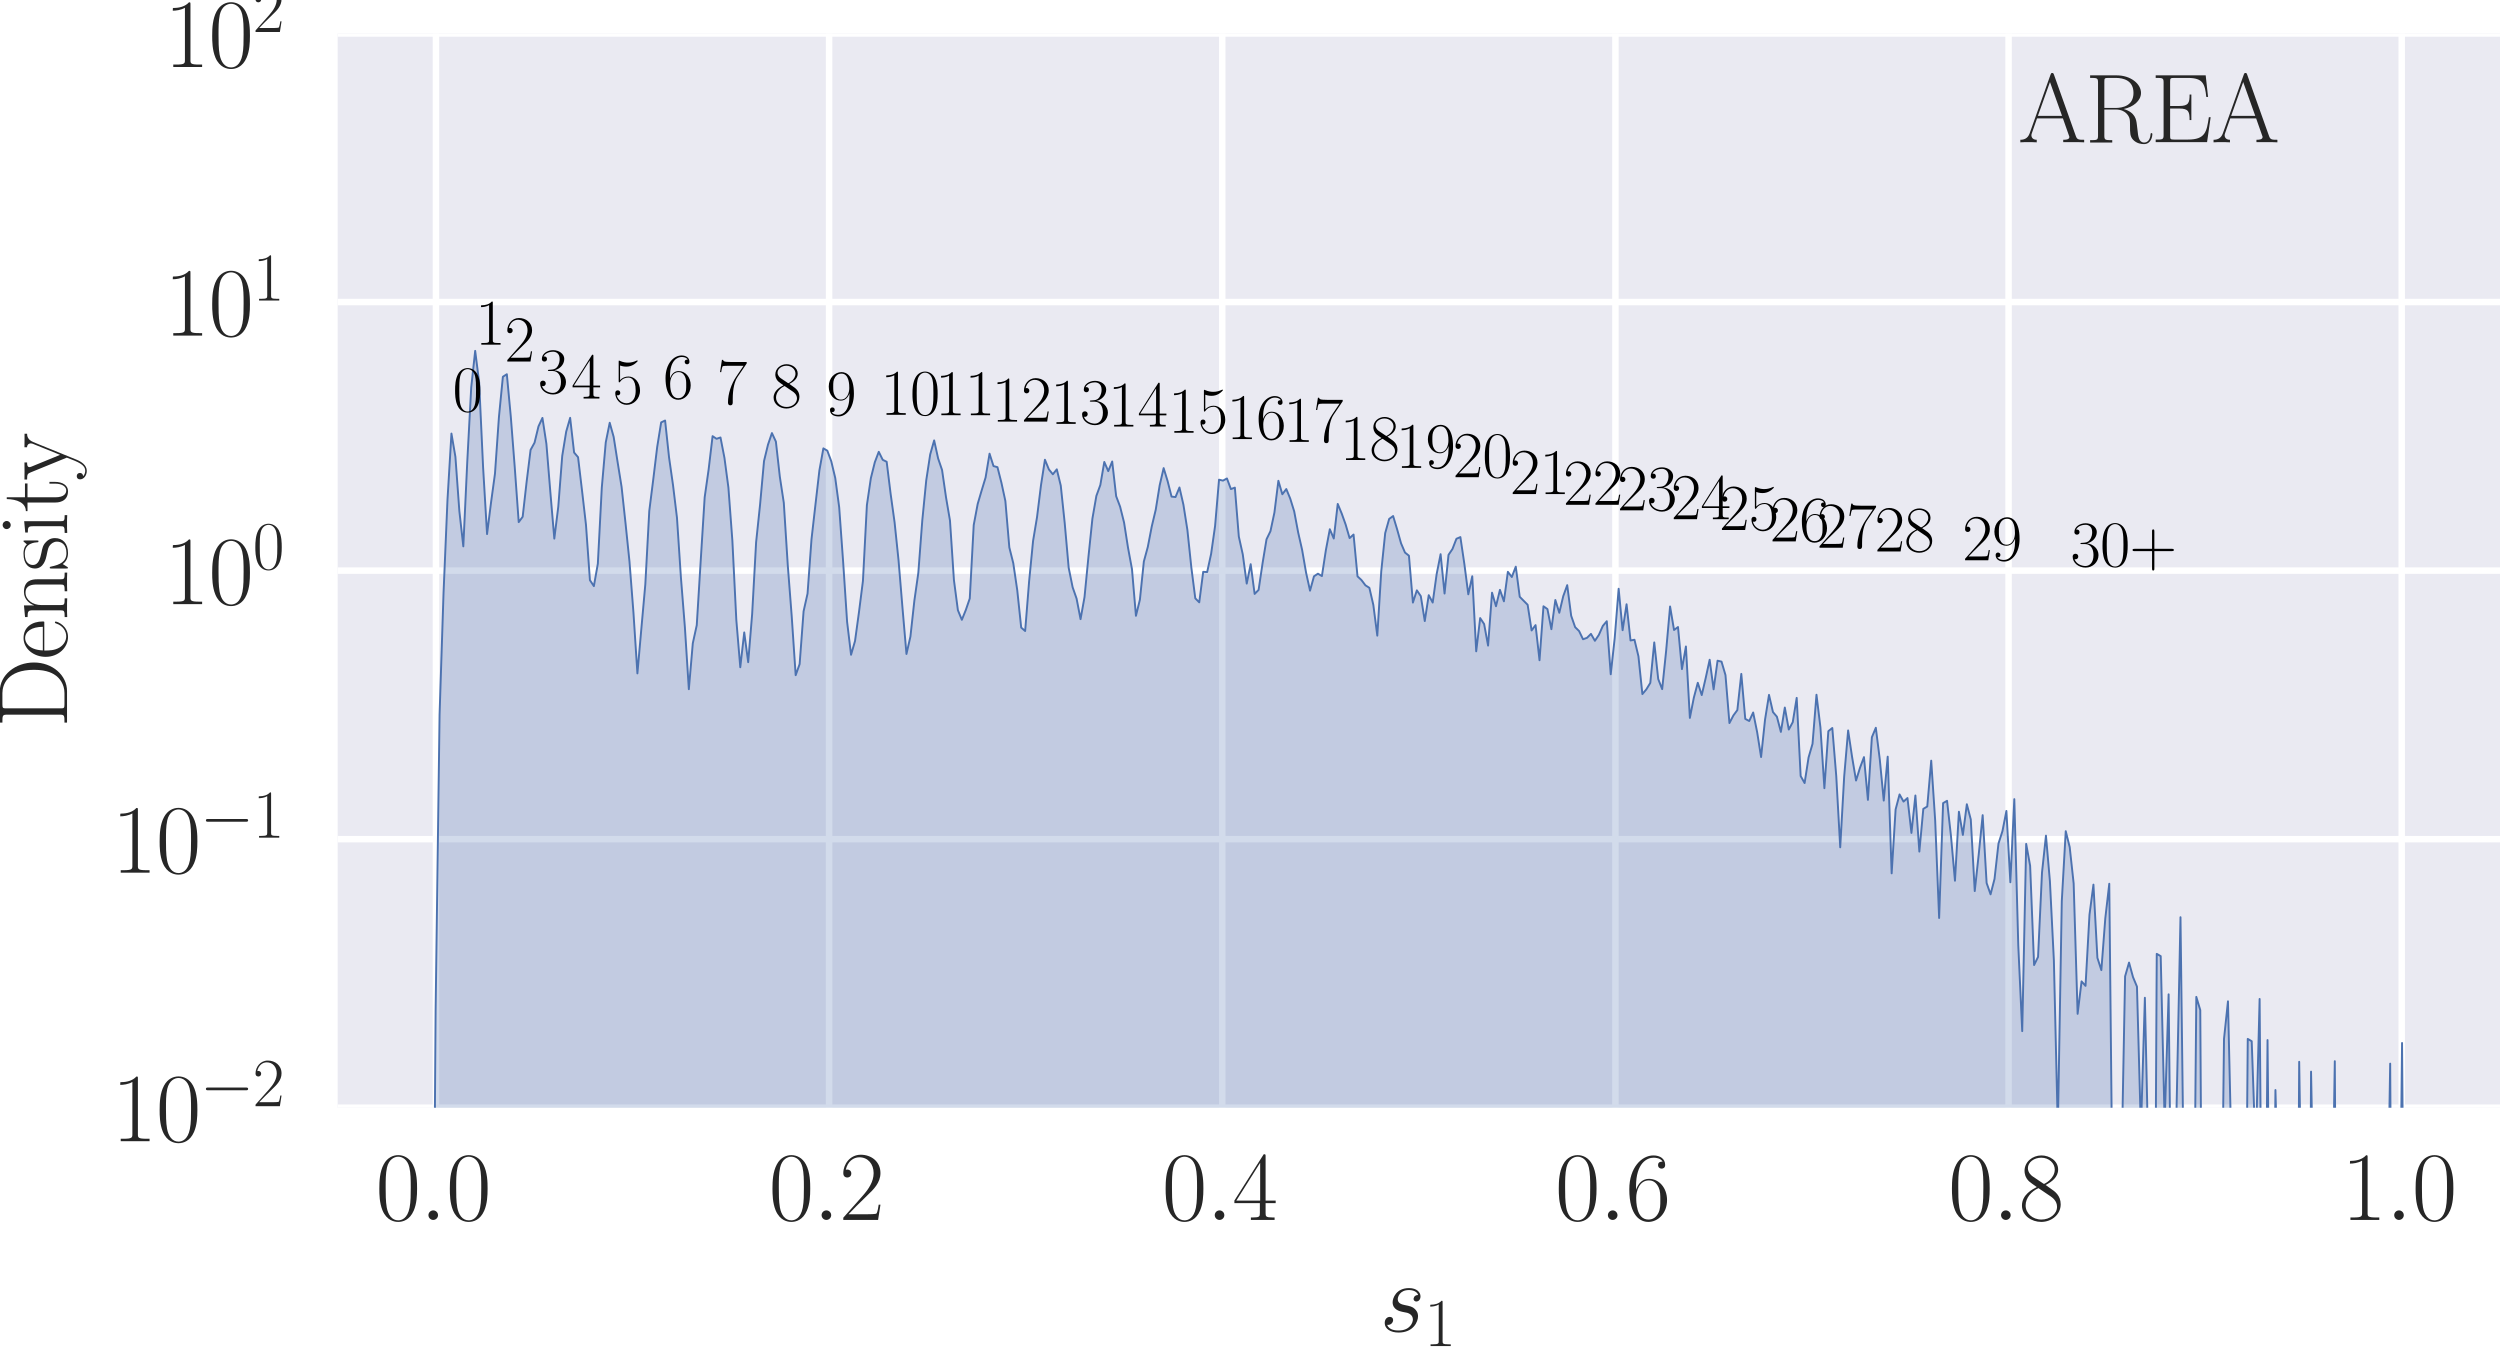 <?xml version="1.0" encoding="utf-8" standalone="no"?>
<!DOCTYPE svg PUBLIC "-//W3C//DTD SVG 1.1//EN"
  "http://www.w3.org/Graphics/SVG/1.1/DTD/svg11.dtd">
<svg xmlns:xlink="http://www.w3.org/1999/xlink" width="387.082pt" height="209.076pt" viewBox="0 0 387.082 209.076" xmlns="http://www.w3.org/2000/svg" version="1.1">
 <defs>
  <style type="text/css">*{stroke-linejoin: round; stroke-linecap: butt}</style>
 </defs>
 <g id="figure_1">
  <g id="patch_1">
   <path d="M 0 209.076 
L 387.082 209.076 
L 387.082 0 
L 0 0 
z
" style="fill: #ffffff"/>
  </g>
  <g id="axes_1">
   <g id="patch_2">
    <path d="M 52.282 171.509 
L 387.082 171.509 
L 387.082 5.189 
L 52.282 5.189 
z
" style="fill: #eaeaf2"/>
   </g>
   <g id="matplotlib.axis_1">
    <g id="xtick_1">
     <g id="line2d_1">
      <path d="M 67.501 171.509 
L 67.501 5.189 
" clip-path="url(#p351f77cd75)" style="fill: none; stroke: #ffffff; stroke-linecap: round"/>
     </g>
     <g id="line2d_2"/>
     <g id="text_1">
      <!-- $\mathdefault{0.0}$ -->
      <g style="fill: #262626" transform="translate(58.152 188.887) scale(0.15 -0.15)">
       <defs>
        <path id="CMR17-30" d="M 2688 2025 
C 2688 2416 2682 3080 2413 3591 
C 2176 4039 1798 4198 1466 4198 
C 1158 4198 768 4058 525 3597 
C 269 3118 243 2524 243 2025 
C 243 1661 250 1106 448 619 
C 723 -39 1216 -128 1466 -128 
C 1760 -128 2208 -7 2470 600 
C 2662 1042 2688 1559 2688 2025 
z
M 1466 -26 
C 1056 -26 813 325 723 812 
C 653 1188 653 1738 653 2096 
C 653 2588 653 2997 736 3387 
C 858 3929 1216 4096 1466 4096 
C 1728 4096 2067 3923 2189 3400 
C 2272 3036 2278 2607 2278 2096 
C 2278 1680 2278 1169 2202 792 
C 2067 95 1690 -26 1466 -26 
z
" transform="scale(0.016)"/>
        <path id="CMMI12-3a" d="M 1178 307 
C 1178 492 1024 619 870 619 
C 685 619 557 466 557 313 
C 557 128 710 0 864 0 
C 1050 0 1178 153 1178 307 
z
" transform="scale(0.016)"/>
       </defs>
       <use xlink:href="#CMR17-30" transform="scale(0.996)"/>
       <use xlink:href="#CMMI12-3a" transform="translate(45.69 0) scale(0.996)"/>
       <use xlink:href="#CMR17-30" transform="translate(72.788 0) scale(0.996)"/>
      </g>
     </g>
    </g>
    <g id="xtick_2">
     <g id="line2d_3">
      <path d="M 128.373 171.509 
L 128.373 5.189 
" clip-path="url(#p351f77cd75)" style="fill: none; stroke: #ffffff; stroke-linecap: round"/>
     </g>
     <g id="line2d_4"/>
     <g id="text_2">
      <!-- $\mathdefault{0.2}$ -->
      <g style="fill: #262626" transform="translate(119.025 188.887) scale(0.15 -0.15)">
       <defs>
        <path id="CMR17-32" d="M 2669 989 
L 2554 989 
C 2490 536 2438 459 2413 420 
C 2381 369 1920 369 1830 369 
L 602 369 
C 832 619 1280 1072 1824 1597 
C 2214 1967 2669 2402 2669 3035 
C 2669 3790 2067 4224 1395 4224 
C 691 4224 262 3604 262 3030 
C 262 2780 448 2748 525 2748 
C 589 2748 781 2787 781 3010 
C 781 3207 614 3264 525 3264 
C 486 3264 448 3258 422 3245 
C 544 3790 915 4058 1306 4058 
C 1862 4058 2227 3617 2227 3035 
C 2227 2479 1901 2000 1536 1584 
L 262 146 
L 262 0 
L 2515 0 
L 2669 989 
z
" transform="scale(0.016)"/>
       </defs>
       <use xlink:href="#CMR17-30" transform="scale(0.996)"/>
       <use xlink:href="#CMMI12-3a" transform="translate(45.69 0) scale(0.996)"/>
       <use xlink:href="#CMR17-32" transform="translate(72.788 0) scale(0.996)"/>
      </g>
     </g>
    </g>
    <g id="xtick_3">
     <g id="line2d_5">
      <path d="M 189.246 171.509 
L 189.246 5.189 
" clip-path="url(#p351f77cd75)" style="fill: none; stroke: #ffffff; stroke-linecap: round"/>
     </g>
     <g id="line2d_6"/>
     <g id="text_3">
      <!-- $\mathdefault{0.4}$ -->
      <g style="fill: #262626" transform="translate(179.898 188.887) scale(0.15 -0.15)">
       <defs>
        <path id="CMR17-34" d="M 2150 4122 
C 2150 4256 2144 4256 2029 4256 
L 128 1254 
L 128 1088 
L 1779 1088 
L 1779 457 
C 1779 224 1766 160 1318 160 
L 1197 160 
L 1197 0 
C 1402 0 1747 0 1965 0 
C 2182 0 2528 0 2733 0 
L 2733 160 
L 2611 160 
C 2163 160 2150 224 2150 457 
L 2150 1088 
L 2803 1088 
L 2803 1254 
L 2150 1254 
L 2150 4122 
z
M 1798 3703 
L 1798 1254 
L 256 1254 
L 1798 3703 
z
" transform="scale(0.016)"/>
       </defs>
       <use xlink:href="#CMR17-30" transform="scale(0.996)"/>
       <use xlink:href="#CMMI12-3a" transform="translate(45.69 0) scale(0.996)"/>
       <use xlink:href="#CMR17-34" transform="translate(72.788 0) scale(0.996)"/>
      </g>
     </g>
    </g>
    <g id="xtick_4">
     <g id="line2d_7">
      <path d="M 250.119 171.509 
L 250.119 5.189 
" clip-path="url(#p351f77cd75)" style="fill: none; stroke: #ffffff; stroke-linecap: round"/>
     </g>
     <g id="line2d_8"/>
     <g id="text_4">
      <!-- $\mathdefault{0.6}$ -->
      <g style="fill: #262626" transform="translate(240.77 188.887) scale(0.15 -0.15)">
       <defs>
        <path id="CMR17-36" d="M 678 2176 
C 678 3690 1395 4032 1811 4032 
C 1946 4032 2272 4009 2400 3776 
C 2298 3776 2106 3776 2106 3553 
C 2106 3381 2246 3323 2336 3323 
C 2394 3323 2566 3348 2566 3560 
C 2566 3954 2246 4179 1805 4179 
C 1043 4179 243 3390 243 1984 
C 243 253 966 -128 1478 -128 
C 2099 -128 2688 427 2688 1283 
C 2688 2081 2170 2662 1517 2662 
C 1126 2662 838 2407 678 1960 
L 678 2176 
z
M 1478 25 
C 691 25 691 1200 691 1436 
C 691 1896 909 2560 1504 2560 
C 1613 2560 1926 2560 2138 2120 
C 2253 1870 2253 1609 2253 1289 
C 2253 944 2253 690 2118 434 
C 1978 171 1773 25 1478 25 
z
" transform="scale(0.016)"/>
       </defs>
       <use xlink:href="#CMR17-30" transform="scale(0.996)"/>
       <use xlink:href="#CMMI12-3a" transform="translate(45.69 0) scale(0.996)"/>
       <use xlink:href="#CMR17-36" transform="translate(72.788 0) scale(0.996)"/>
      </g>
     </g>
    </g>
    <g id="xtick_5">
     <g id="line2d_9">
      <path d="M 310.992 171.509 
L 310.992 5.189 
" clip-path="url(#p351f77cd75)" style="fill: none; stroke: #ffffff; stroke-linecap: round"/>
     </g>
     <g id="line2d_10"/>
     <g id="text_5">
      <!-- $\mathdefault{0.8}$ -->
      <g style="fill: #262626" transform="translate(301.643 188.887) scale(0.15 -0.15)">
       <defs>
        <path id="CMR17-38" d="M 1741 2264 
C 2144 2467 2554 2773 2554 3263 
C 2554 3841 1990 4179 1472 4179 
C 890 4179 378 3759 378 3180 
C 378 3021 416 2747 666 2505 
C 730 2442 998 2251 1171 2130 
C 883 1983 211 1634 211 934 
C 211 279 838 -128 1459 -128 
C 2144 -128 2720 362 2720 1010 
C 2720 1590 2330 1857 2074 2029 
L 1741 2264 
z
M 902 2822 
C 851 2854 595 3051 595 3351 
C 595 3739 998 4032 1459 4032 
C 1965 4032 2336 3676 2336 3262 
C 2336 2669 1670 2331 1638 2331 
C 1632 2331 1626 2331 1574 2370 
L 902 2822 
z
M 2080 1519 
C 2176 1449 2483 1240 2483 851 
C 2483 381 2010 25 1472 25 
C 890 25 448 438 448 940 
C 448 1443 838 1862 1280 2060 
L 2080 1519 
z
" transform="scale(0.016)"/>
       </defs>
       <use xlink:href="#CMR17-30" transform="scale(0.996)"/>
       <use xlink:href="#CMMI12-3a" transform="translate(45.69 0) scale(0.996)"/>
       <use xlink:href="#CMR17-38" transform="translate(72.788 0) scale(0.996)"/>
      </g>
     </g>
    </g>
    <g id="xtick_6">
     <g id="line2d_11">
      <path d="M 371.864 171.509 
L 371.864 5.189 
" clip-path="url(#p351f77cd75)" style="fill: none; stroke: #ffffff; stroke-linecap: round"/>
     </g>
     <g id="line2d_12"/>
     <g id="text_6">
      <!-- $\mathdefault{1.0}$ -->
      <g style="fill: #262626" transform="translate(362.516 188.887) scale(0.15 -0.15)">
       <defs>
        <path id="CMR17-31" d="M 1702 4058 
C 1702 4192 1696 4192 1606 4192 
C 1357 3916 979 3827 621 3827 
C 602 3827 570 3827 563 3808 
C 557 3795 557 3782 557 3648 
C 755 3648 1088 3686 1344 3839 
L 1344 461 
C 1344 236 1331 160 781 160 
L 589 160 
L 589 0 
C 896 0 1216 0 1523 0 
C 1830 0 2150 0 2458 0 
L 2458 160 
L 2266 160 
C 1715 160 1702 230 1702 458 
L 1702 4058 
z
" transform="scale(0.016)"/>
       </defs>
       <use xlink:href="#CMR17-31" transform="scale(0.996)"/>
       <use xlink:href="#CMMI12-3a" transform="translate(45.69 0) scale(0.996)"/>
       <use xlink:href="#CMR17-30" transform="translate(72.788 0) scale(0.996)"/>
      </g>
     </g>
    </g>
    <g id="text_7">
     <!-- $s_1$ -->
     <g style="fill: #262626" transform="translate(213.621 206.17) scale(0.15 -0.15)">
      <defs>
       <path id="CMMI12-73" d="M 1459 1280 
C 1568 1261 1741 1223 1779 1216 
C 1862 1192 2150 1090 2150 783 
C 2150 586 1971 70 1229 70 
C 1094 70 614 70 486 436 
C 742 404 870 603 870 745 
C 870 880 781 950 653 950 
C 512 950 326 841 326 552 
C 326 173 710 -64 1222 -64 
C 2195 -64 2483 651 2483 984 
C 2483 1079 2483 1258 2278 1462 
C 2118 1616 1965 1648 1619 1718 
C 1446 1756 1171 1814 1171 2101 
C 1171 2229 1286 2689 1894 2689 
C 2163 2689 2426 2589 2490 2368 
C 2208 2368 2195 2125 2195 2119 
C 2195 1984 2317 1946 2374 1946 
C 2464 1946 2643 2015 2643 2281 
C 2643 2545 2400 2816 1901 2816 
C 1062 2816 838 2160 838 1899 
C 838 1414 1312 1312 1459 1280 
z
" transform="scale(0.016)"/>
      </defs>
      <use xlink:href="#CMMI12-73" transform="scale(0.996)"/>
      <use xlink:href="#CMR17-31" transform="translate(45.95 -14.944) scale(0.697)"/>
     </g>
    </g>
   </g>
   <g id="matplotlib.axis_2">
    <g id="ytick_1">
     <g id="line2d_13">
      <path d="M 52.282 171.509 
L 387.082 171.509 
" clip-path="url(#p351f77cd75)" style="fill: none; stroke: #ffffff; stroke-linecap: round"/>
     </g>
     <g id="line2d_14"/>
     <g id="text_8">
      <!-- $\mathdefault{10^{-2}}$ -->
      <g style="fill: #262626" transform="translate(17.283 176.698) scale(0.15 -0.15)">
       <defs>
        <path id="CMSY10-0" d="M 4218 1472 
C 4326 1472 4442 1472 4442 1600 
C 4442 1728 4326 1728 4218 1728 
L 755 1728 
C 646 1728 531 1728 531 1600 
C 531 1472 646 1472 755 1472 
L 4218 1472 
z
" transform="scale(0.016)"/>
       </defs>
       <use xlink:href="#CMR17-31" transform="scale(0.996)"/>
       <use xlink:href="#CMR17-30" transform="translate(45.69 0) scale(0.996)"/>
       <use xlink:href="#CMSY10-0" transform="translate(91.381 36.154) scale(0.697)"/>
       <use xlink:href="#CMR17-32" transform="translate(145.622 36.154) scale(0.697)"/>
      </g>
     </g>
    </g>
    <g id="ytick_2">
     <g id="line2d_15">
      <path d="M 52.282 129.929 
L 387.082 129.929 
" clip-path="url(#p351f77cd75)" style="fill: none; stroke: #ffffff; stroke-linecap: round"/>
     </g>
     <g id="line2d_16"/>
     <g id="text_9">
      <!-- $\mathdefault{10^{-1}}$ -->
      <g style="fill: #262626" transform="translate(17.283 135.118) scale(0.15 -0.15)">
       <use xlink:href="#CMR17-31" transform="scale(0.996)"/>
       <use xlink:href="#CMR17-30" transform="translate(45.69 0) scale(0.996)"/>
       <use xlink:href="#CMSY10-0" transform="translate(91.381 36.154) scale(0.697)"/>
       <use xlink:href="#CMR17-31" transform="translate(145.622 36.154) scale(0.697)"/>
      </g>
     </g>
    </g>
    <g id="ytick_3">
     <g id="line2d_17">
      <path d="M 52.282 88.349 
L 387.082 88.349 
" clip-path="url(#p351f77cd75)" style="fill: none; stroke: #ffffff; stroke-linecap: round"/>
     </g>
     <g id="line2d_18"/>
     <g id="text_10">
      <!-- $\mathdefault{10^{0}}$ -->
      <g style="fill: #262626" transform="translate(25.42 93.538) scale(0.15 -0.15)">
       <use xlink:href="#CMR17-31" transform="scale(0.996)"/>
       <use xlink:href="#CMR17-30" transform="translate(45.69 0) scale(0.996)"/>
       <use xlink:href="#CMR17-30" transform="translate(91.381 36.154) scale(0.697)"/>
      </g>
     </g>
    </g>
    <g id="ytick_4">
     <g id="line2d_19">
      <path d="M 52.282 46.769 
L 387.082 46.769 
" clip-path="url(#p351f77cd75)" style="fill: none; stroke: #ffffff; stroke-linecap: round"/>
     </g>
     <g id="line2d_20"/>
     <g id="text_11">
      <!-- $\mathdefault{10^{1}}$ -->
      <g style="fill: #262626" transform="translate(25.42 51.958) scale(0.15 -0.15)">
       <use xlink:href="#CMR17-31" transform="scale(0.996)"/>
       <use xlink:href="#CMR17-30" transform="translate(45.69 0) scale(0.996)"/>
       <use xlink:href="#CMR17-31" transform="translate(91.381 36.154) scale(0.697)"/>
      </g>
     </g>
    </g>
    <g id="ytick_5">
     <g id="line2d_21">
      <path d="M 52.282 5.189 
L 387.082 5.189 
" clip-path="url(#p351f77cd75)" style="fill: none; stroke: #ffffff; stroke-linecap: round"/>
     </g>
     <g id="line2d_22"/>
     <g id="text_12">
      <!-- $\mathdefault{10^{2}}$ -->
      <g style="fill: #262626" transform="translate(25.42 10.378) scale(0.15 -0.15)">
       <use xlink:href="#CMR17-31" transform="scale(0.996)"/>
       <use xlink:href="#CMR17-30" transform="translate(45.69 0) scale(0.996)"/>
       <use xlink:href="#CMR17-32" transform="translate(91.381 36.154) scale(0.697)"/>
      </g>
     </g>
    </g>
    <g id="ytick_6">
     <g id="line2d_23"/>
    </g>
    <g id="ytick_7">
     <g id="line2d_24"/>
    </g>
    <g id="ytick_8">
     <g id="line2d_25"/>
    </g>
    <g id="ytick_9">
     <g id="line2d_26"/>
    </g>
    <g id="ytick_10">
     <g id="line2d_27"/>
    </g>
    <g id="ytick_11">
     <g id="line2d_28"/>
    </g>
    <g id="ytick_12">
     <g id="line2d_29"/>
    </g>
    <g id="ytick_13">
     <g id="line2d_30"/>
    </g>
    <g id="ytick_14">
     <g id="line2d_31"/>
    </g>
    <g id="ytick_15">
     <g id="line2d_32"/>
    </g>
    <g id="ytick_16">
     <g id="line2d_33"/>
    </g>
    <g id="ytick_17">
     <g id="line2d_34"/>
    </g>
    <g id="ytick_18">
     <g id="line2d_35"/>
    </g>
    <g id="ytick_19">
     <g id="line2d_36"/>
    </g>
    <g id="ytick_20">
     <g id="line2d_37"/>
    </g>
    <g id="ytick_21">
     <g id="line2d_38"/>
    </g>
    <g id="ytick_22">
     <g id="line2d_39"/>
    </g>
    <g id="ytick_23">
     <g id="line2d_40"/>
    </g>
    <g id="ytick_24">
     <g id="line2d_41"/>
    </g>
    <g id="ytick_25">
     <g id="line2d_42"/>
    </g>
    <g id="ytick_26">
     <g id="line2d_43"/>
    </g>
    <g id="ytick_27">
     <g id="line2d_44"/>
    </g>
    <g id="ytick_28">
     <g id="line2d_45"/>
    </g>
    <g id="ytick_29">
     <g id="line2d_46"/>
    </g>
    <g id="ytick_30">
     <g id="line2d_47"/>
    </g>
    <g id="ytick_31">
     <g id="line2d_48"/>
    </g>
    <g id="ytick_32">
     <g id="line2d_49"/>
    </g>
    <g id="ytick_33">
     <g id="line2d_50"/>
    </g>
    <g id="ytick_34">
     <g id="line2d_51"/>
    </g>
    <g id="ytick_35">
     <g id="line2d_52"/>
    </g>
    <g id="ytick_36">
     <g id="line2d_53"/>
    </g>
    <g id="ytick_37">
     <g id="line2d_54"/>
    </g>
    <g id="text_13">
     <!-- Density -->
     <g style="fill: #262626" transform="translate(10.378 112.674) rotate(-90) scale(0.15 -0.15)">
      <defs>
       <path id="CMR17-44" d="M 333 4352 
L 333 4186 
C 774 4186 845 4186 845 3900 
L 845 452 
C 845 166 774 166 333 166 
L 333 0 
L 2368 0 
C 3398 0 4224 943 4224 2141 
C 4224 3346 3411 4352 2368 4352 
L 333 4352 
z
M 1523 166 
C 1267 166 1254 197 1254 414 
L 1254 3938 
C 1254 4155 1267 4186 1523 4186 
L 2240 4186 
C 2771 4186 3750 3874 3750 2141 
C 3750 1242 3488 879 3366 707 
C 3213 510 2848 166 2240 166 
L 1523 166 
z
" transform="scale(0.016)"/>
       <path id="CMR17-65" d="M 2438 1472 
C 2464 1498 2464 1511 2464 1576 
C 2464 2238 2118 2816 1389 2816 
C 710 2816 173 2169 173 1383 
C 173 551 781 -64 1459 -64 
C 2176 -64 2458 607 2458 740 
C 2458 784 2419 784 2406 784 
C 2362 784 2355 771 2330 696 
C 2189 265 1837 51 1504 51 
C 1229 51 954 203 781 480 
C 582 803 582 1176 582 1472 
L 2438 1472 
z
M 589 1568 
C 634 2505 1126 2714 1382 2714 
C 1818 2714 2112 2297 2118 1568 
L 589 1568 
z
" transform="scale(0.016)"/>
       <path id="CMR17-6e" d="M 2656 1933 
C 2656 2259 2592 2790 1837 2790 
C 1331 2790 1069 2400 973 2144 
L 966 2144 
L 966 2790 
L 211 2720 
L 211 2554 
C 589 2554 646 2515 646 2208 
L 646 428 
C 646 184 621 153 211 153 
L 211 -13 
C 365 0 646 0 813 0 
C 979 0 1267 0 1421 -13 
L 1421 153 
C 1011 153 986 178 986 428 
L 986 1658 
C 986 2247 1344 2688 1792 2688 
C 2266 2688 2317 2266 2317 1958 
L 2317 428 
C 2317 184 2291 153 1882 153 
L 1882 -13 
C 2035 0 2317 0 2483 0 
C 2650 0 2938 0 3091 -13 
L 3091 153 
C 2682 153 2656 178 2656 428 
L 2656 1933 
z
" transform="scale(0.016)"/>
       <path id="CMR17-73" d="M 1978 2697 
C 1978 2813 1971 2819 1933 2819 
C 1907 2819 1901 2813 1824 2717 
C 1805 2691 1747 2626 1728 2601 
C 1523 2819 1235 2819 1126 2819 
C 416 2819 160 2447 160 2076 
C 160 1498 813 1365 998 1325 
C 1402 1243 1542 1217 1677 1101 
C 1760 1025 1901 884 1901 654 
C 1901 384 1747 38 1158 38 
C 602 38 403 460 288 1021 
C 269 1110 269 1117 218 1117 
C 166 1117 160 1110 160 983 
L 160 63 
C 160 -51 166 -58 205 -58 
C 237 -58 243 -51 275 0 
C 314 57 410 211 448 276 
C 576 103 800 -64 1158 -64 
C 1792 -64 2131 283 2131 784 
C 2131 1112 1958 1285 1875 1362 
C 1683 1561 1459 1606 1190 1657 
C 838 1735 390 1825 390 2217 
C 390 2383 480 2737 1126 2737 
C 1811 2737 1850 2094 1862 1888 
C 1869 1856 1901 1849 1920 1849 
C 1978 1849 1978 1869 1978 1978 
L 1978 2697 
z
" transform="scale(0.016)"/>
       <path id="CMR17-69" d="M 992 3909 
C 992 4049 877 4170 730 4170 
C 589 4170 467 4056 467 3909 
C 467 3769 582 3648 730 3648 
C 870 3648 992 3763 992 3909 
z
M 243 2706 
L 243 2541 
C 602 2541 653 2502 653 2197 
L 653 427 
C 653 184 627 153 218 153 
L 218 -13 
C 371 0 646 0 806 0 
C 960 0 1222 0 1370 -13 
L 1370 153 
C 992 153 979 191 979 420 
L 979 2776 
L 243 2706 
z
" transform="scale(0.016)"/>
       <path id="CMR17-74" d="M 966 2560 
L 1862 2560 
L 1862 2725 
L 966 2725 
L 966 3904 
L 851 3904 
C 838 3245 614 2668 70 2668 
L 70 2560 
L 627 2560 
L 627 771 
C 627 650 627 -64 1370 -64 
C 1747 -64 1965 306 1965 777 
L 1965 1140 
L 1850 1140 
L 1850 783 
C 1850 344 1677 51 1408 51 
C 1222 51 966 178 966 758 
L 966 2560 
z
" transform="scale(0.016)"/>
       <path id="CMR17-79" d="M 2496 2197 
C 2656 2586 2944 2586 3034 2586 
L 3034 2752 
C 2912 2752 2752 2752 2630 2752 
C 2496 2752 2285 2752 2157 2758 
L 2157 2592 
C 2400 2573 2406 2394 2406 2343 
C 2406 2280 2394 2248 2362 2171 
L 1664 449 
L 902 2306 
C 870 2382 870 2426 870 2433 
C 870 2573 1018 2586 1171 2586 
L 1171 2758 
C 1018 2752 742 2752 582 2752 
C 410 2752 205 2752 64 2758 
L 64 2586 
C 410 2586 448 2554 531 2350 
L 1485 15 
C 1197 -738 1030 -1178 627 -1178 
C 557 -1178 397 -1159 282 -1044 
C 429 -1031 493 -942 493 -833 
C 493 -725 416 -629 288 -629 
C 147 -629 77 -725 77 -840 
C 77 -1095 339 -1280 627 -1280 
C 998 -1280 1229 -922 1357 -604 
L 2496 2197 
z
" transform="scale(0.016)"/>
      </defs>
      <use xlink:href="#CMR17-44" transform="scale(0.996)"/>
      <use xlink:href="#CMR17-65" transform="translate(70.394 0) scale(0.996)"/>
      <use xlink:href="#CMR17-6e" transform="translate(110.879 0) scale(0.996)"/>
      <use xlink:href="#CMR17-73" transform="translate(161.775 0) scale(0.996)"/>
      <use xlink:href="#CMR17-69" transform="translate(197.576 0) scale(0.996)"/>
      <use xlink:href="#CMR17-74" transform="translate(222.447 0) scale(0.996)"/>
      <use xlink:href="#CMR17-79" transform="translate(255.125 0) scale(0.996)"/>
     </g>
    </g>
   </g>
   <g id="PolyCollection_1">
    <path d="M 66.835 242.226 
L 66.835 41668.349 
L 67.448 41668.349 
L 68.06 41668.349 
L 68.673 41668.349 
L 69.286 41668.349 
L 69.898 41668.349 
L 70.511 41668.349 
L 71.123 41668.349 
L 71.736 41668.349 
L 72.349 41668.349 
L 72.961 41668.349 
L 73.574 41668.349 
L 74.187 41668.349 
L 74.799 41668.349 
L 75.412 41668.349 
L 76.024 41668.349 
L 76.637 41668.349 
L 77.25 41668.349 
L 77.862 41668.349 
L 78.475 41668.349 
L 79.087 41668.349 
L 79.7 41668.349 
L 80.313 41668.349 
L 80.925 41668.349 
L 81.538 41668.349 
L 82.151 41668.349 
L 82.763 41668.349 
L 83.376 41668.349 
L 83.988 41668.349 
L 84.601 41668.349 
L 85.214 41668.349 
L 85.826 41668.349 
L 86.439 41668.349 
L 87.051 41668.349 
L 87.664 41668.349 
L 88.277 41668.349 
L 88.889 41668.349 
L 89.502 41668.349 
L 90.115 41668.349 
L 90.727 41668.349 
L 91.34 41668.349 
L 91.952 41668.349 
L 92.565 41668.349 
L 93.178 41668.349 
L 93.79 41668.349 
L 94.403 41668.349 
L 95.015 41668.349 
L 95.628 41668.349 
L 96.241 41668.349 
L 96.853 41668.349 
L 97.466 41668.349 
L 98.079 41668.349 
L 98.691 41668.349 
L 99.304 41668.349 
L 99.916 41668.349 
L 100.529 41668.349 
L 101.142 41668.349 
L 101.754 41668.349 
L 102.367 41668.349 
L 102.979 41668.349 
L 103.592 41668.349 
L 104.205 41668.349 
L 104.817 41668.349 
L 105.43 41668.349 
L 106.042 41668.349 
L 106.655 41668.349 
L 107.268 41668.349 
L 107.88 41668.349 
L 108.493 41668.349 
L 109.106 41668.349 
L 109.718 41668.349 
L 110.331 41668.349 
L 110.943 41668.349 
L 111.556 41668.349 
L 112.169 41668.349 
L 112.781 41668.349 
L 113.394 41668.349 
L 114.006 41668.349 
L 114.619 41668.349 
L 115.232 41668.349 
L 115.844 41668.349 
L 116.457 41668.349 
L 117.07 41668.349 
L 117.682 41668.349 
L 118.295 41668.349 
L 118.907 41668.349 
L 119.52 41668.349 
L 120.133 41668.349 
L 120.745 41668.349 
L 121.358 41668.349 
L 121.97 41668.349 
L 122.583 41668.349 
L 123.196 41668.349 
L 123.808 41668.349 
L 124.421 41668.349 
L 125.034 41668.349 
L 125.646 41668.349 
L 126.259 41668.349 
L 126.871 41668.349 
L 127.484 41668.349 
L 128.097 41668.349 
L 128.709 41668.349 
L 129.322 41668.349 
L 129.934 41668.349 
L 130.547 41668.349 
L 131.16 41668.349 
L 131.772 41668.349 
L 132.385 41668.349 
L 132.998 41668.349 
L 133.61 41668.349 
L 134.223 41668.349 
L 134.835 41668.349 
L 135.448 41668.349 
L 136.061 41668.349 
L 136.673 41668.349 
L 137.286 41668.349 
L 137.898 41668.349 
L 138.511 41668.349 
L 139.124 41668.349 
L 139.736 41668.349 
L 140.349 41668.349 
L 140.962 41668.349 
L 141.574 41668.349 
L 142.187 41668.349 
L 142.799 41668.349 
L 143.412 41668.349 
L 144.025 41668.349 
L 144.637 41668.349 
L 145.25 41668.349 
L 145.862 41668.349 
L 146.475 41668.349 
L 147.088 41668.349 
L 147.7 41668.349 
L 148.313 41668.349 
L 148.925 41668.349 
L 149.538 41668.349 
L 150.151 41668.349 
L 150.763 41668.349 
L 151.376 41668.349 
L 151.989 41668.349 
L 152.601 41668.349 
L 153.214 41668.349 
L 153.826 41668.349 
L 154.439 41668.349 
L 155.052 41668.349 
L 155.664 41668.349 
L 156.277 41668.349 
L 156.889 41668.349 
L 157.502 41668.349 
L 158.115 41668.349 
L 158.727 41668.349 
L 159.34 41668.349 
L 159.953 41668.349 
L 160.565 41668.349 
L 161.178 41668.349 
L 161.79 41668.349 
L 162.403 41668.349 
L 163.016 41668.349 
L 163.628 41668.349 
L 164.241 41668.349 
L 164.853 41668.349 
L 165.466 41668.349 
L 166.079 41668.349 
L 166.691 41668.349 
L 167.304 41668.349 
L 167.917 41668.349 
L 168.529 41668.349 
L 169.142 41668.349 
L 169.754 41668.349 
L 170.367 41668.349 
L 170.98 41668.349 
L 171.592 41668.349 
L 172.205 41668.349 
L 172.817 41668.349 
L 173.43 41668.349 
L 174.043 41668.349 
L 174.655 41668.349 
L 175.268 41668.349 
L 175.881 41668.349 
L 176.493 41668.349 
L 177.106 41668.349 
L 177.718 41668.349 
L 178.331 41668.349 
L 178.944 41668.349 
L 179.556 41668.349 
L 180.169 41668.349 
L 180.781 41668.349 
L 181.394 41668.349 
L 182.007 41668.349 
L 182.619 41668.349 
L 183.232 41668.349 
L 183.845 41668.349 
L 184.457 41668.349 
L 185.07 41668.349 
L 185.682 41668.349 
L 186.295 41668.349 
L 186.908 41668.349 
L 187.52 41668.349 
L 188.133 41668.349 
L 188.745 41668.349 
L 189.358 41668.349 
L 189.971 41668.349 
L 190.583 41668.349 
L 191.196 41668.349 
L 191.809 41668.349 
L 192.421 41668.349 
L 193.034 41668.349 
L 193.646 41668.349 
L 194.259 41668.349 
L 194.872 41668.349 
L 195.484 41668.349 
L 196.097 41668.349 
L 196.709 41668.349 
L 197.322 41668.349 
L 197.935 41668.349 
L 198.547 41668.349 
L 199.16 41668.349 
L 199.772 41668.349 
L 200.385 41668.349 
L 200.998 41668.349 
L 201.61 41668.349 
L 202.223 41668.349 
L 202.836 41668.349 
L 203.448 41668.349 
L 204.061 41668.349 
L 204.673 41668.349 
L 205.286 41668.349 
L 205.899 41668.349 
L 206.511 41668.349 
L 207.124 41668.349 
L 207.736 41668.349 
L 208.349 41668.349 
L 208.962 41668.349 
L 209.574 41668.349 
L 210.187 41668.349 
L 210.8 41668.349 
L 211.412 41668.349 
L 212.025 41668.349 
L 212.637 41668.349 
L 213.25 41668.349 
L 213.863 41668.349 
L 214.475 41668.349 
L 215.088 41668.349 
L 215.7 41668.349 
L 216.313 41668.349 
L 216.926 41668.349 
L 217.538 41668.349 
L 218.151 41668.349 
L 218.764 41668.349 
L 219.376 41668.349 
L 219.989 41668.349 
L 220.601 41668.349 
L 221.214 41668.349 
L 221.827 41668.349 
L 222.439 41668.349 
L 223.052 41668.349 
L 223.664 41668.349 
L 224.277 41668.349 
L 224.89 41668.349 
L 225.502 41668.349 
L 226.115 41668.349 
L 226.728 41668.349 
L 227.34 41668.349 
L 227.953 41668.349 
L 228.565 41668.349 
L 229.178 41668.349 
L 229.791 41668.349 
L 230.403 41668.349 
L 231.016 41668.349 
L 231.628 41668.349 
L 232.241 41668.349 
L 232.854 41668.349 
L 233.466 41668.349 
L 234.079 41668.349 
L 234.692 41668.349 
L 235.304 41668.349 
L 235.917 41668.349 
L 236.529 41668.349 
L 237.142 41668.349 
L 237.755 41668.349 
L 238.367 41668.349 
L 238.98 41668.349 
L 239.592 41668.349 
L 240.205 41668.349 
L 240.818 41668.349 
L 241.43 41668.349 
L 242.043 41668.349 
L 242.656 41668.349 
L 243.268 41668.349 
L 243.881 41668.349 
L 244.493 41668.349 
L 245.106 41668.349 
L 245.719 41668.349 
L 246.331 41668.349 
L 246.944 41668.349 
L 247.556 41668.349 
L 248.169 41668.349 
L 248.782 41668.349 
L 249.394 41668.349 
L 250.007 41668.349 
L 250.619 41668.349 
L 251.232 41668.349 
L 251.845 41668.349 
L 252.457 41668.349 
L 253.07 41668.349 
L 253.683 41668.349 
L 254.295 41668.349 
L 254.908 41668.349 
L 255.52 41668.349 
L 256.133 41668.349 
L 256.746 41668.349 
L 257.358 41668.349 
L 257.971 41668.349 
L 258.583 41668.349 
L 259.196 41668.349 
L 259.809 41668.349 
L 260.421 41668.349 
L 261.034 41668.349 
L 261.647 41668.349 
L 262.259 41668.349 
L 262.872 41668.349 
L 263.484 41668.349 
L 264.097 41668.349 
L 264.71 41668.349 
L 265.322 41668.349 
L 265.935 41668.349 
L 266.547 41668.349 
L 267.16 41668.349 
L 267.773 41668.349 
L 268.385 41668.349 
L 268.998 41668.349 
L 269.611 41668.349 
L 270.223 41668.349 
L 270.836 41668.349 
L 271.448 41668.349 
L 272.061 41668.349 
L 272.674 41668.349 
L 273.286 41668.349 
L 273.899 41668.349 
L 274.511 41668.349 
L 275.124 41668.349 
L 275.737 41668.349 
L 276.349 41668.349 
L 276.962 41668.349 
L 277.575 41668.349 
L 278.187 41668.349 
L 278.8 41668.349 
L 279.412 41668.349 
L 280.025 41668.349 
L 280.638 41668.349 
L 281.25 41668.349 
L 281.863 41668.349 
L 282.475 41668.349 
L 283.088 41668.349 
L 283.701 41668.349 
L 284.313 41668.349 
L 284.926 41668.349 
L 285.539 41668.349 
L 286.151 41668.349 
L 286.764 41668.349 
L 287.376 41668.349 
L 287.989 41668.349 
L 288.602 41668.349 
L 289.214 41668.349 
L 289.827 41668.349 
L 290.439 41668.349 
L 291.052 41668.349 
L 291.665 41668.349 
L 292.277 41668.349 
L 292.89 41668.349 
L 293.502 41668.349 
L 294.115 41668.349 
L 294.728 41668.349 
L 295.34 41668.349 
L 295.953 41668.349 
L 296.566 41668.349 
L 297.178 41668.349 
L 297.791 41668.349 
L 298.403 41668.349 
L 299.016 41668.349 
L 299.629 41668.349 
L 300.241 41668.349 
L 300.854 41668.349 
L 301.466 41668.349 
L 302.079 41668.349 
L 302.692 41668.349 
L 303.304 41668.349 
L 303.917 41668.349 
L 304.53 41668.349 
L 305.142 41668.349 
L 305.755 41668.349 
L 306.367 41668.349 
L 306.98 41668.349 
L 307.593 41668.349 
L 308.205 41668.349 
L 308.818 41668.349 
L 309.43 41668.349 
L 310.043 41668.349 
L 310.656 41668.349 
L 311.268 41668.349 
L 311.881 41668.349 
L 312.494 41668.349 
L 313.106 41668.349 
L 313.719 41668.349 
L 314.331 41668.349 
L 314.944 41668.349 
L 315.557 41668.349 
L 316.169 41668.349 
L 316.782 41668.349 
L 317.394 41668.349 
L 318.007 41668.349 
L 318.62 41668.349 
L 319.232 41668.349 
L 319.845 41668.349 
L 320.458 41668.349 
L 321.07 41668.349 
L 321.683 41668.349 
L 322.295 41668.349 
L 322.908 41668.349 
L 323.521 41668.349 
L 324.133 41668.349 
L 324.746 41668.349 
L 325.358 41668.349 
L 325.971 41668.349 
L 326.584 41668.349 
L 327.196 41668.349 
L 327.809 41668.349 
L 328.422 41668.349 
L 329.034 41668.349 
L 329.647 41668.349 
L 330.259 41668.349 
L 330.872 41668.349 
L 331.485 41668.349 
L 332.097 41668.349 
L 332.71 41668.349 
L 333.322 41668.349 
L 333.935 41668.349 
L 334.548 41668.349 
L 335.16 41668.349 
L 335.773 41668.349 
L 336.386 41668.349 
L 336.998 41668.349 
L 337.611 41668.349 
L 338.223 41668.349 
L 338.836 41668.349 
L 339.449 41668.349 
L 340.061 41668.349 
L 340.674 41668.349 
L 341.286 41668.349 
L 341.899 41668.349 
L 342.512 41668.349 
L 343.124 41668.349 
L 343.737 41668.349 
L 344.349 41668.349 
L 344.962 41668.349 
L 345.575 41668.349 
L 346.187 41668.349 
L 346.8 41668.349 
L 347.413 41668.349 
L 348.025 41668.349 
L 348.638 41668.349 
L 349.25 41668.349 
L 349.863 41668.349 
L 350.476 41668.349 
L 351.088 41668.349 
L 351.701 41668.349 
L 352.313 41668.349 
L 352.926 41668.349 
L 353.539 41668.349 
L 354.151 41668.349 
L 354.764 41668.349 
L 355.377 41668.349 
L 355.989 41668.349 
L 356.602 41668.349 
L 357.214 41668.349 
L 357.827 41668.349 
L 358.44 41668.349 
L 359.052 41668.349 
L 359.665 41668.349 
L 360.277 41668.349 
L 360.89 41668.349 
L 361.503 41668.349 
L 362.115 41668.349 
L 362.728 41668.349 
L 363.341 41668.349 
L 363.953 41668.349 
L 364.566 41668.349 
L 365.178 41668.349 
L 365.791 41668.349 
L 366.404 41668.349 
L 367.016 41668.349 
L 367.629 41668.349 
L 368.241 41668.349 
L 368.854 41668.349 
L 369.467 41668.349 
L 370.079 41668.349 
L 370.692 41668.349 
L 371.305 41668.349 
L 371.917 41668.349 
L 372.53 41668.349 
L 372.53 242.238 
L 372.53 242.238 
L 371.917 161.49 
L 371.305 218.47 
L 370.692 265.514 
L 370.079 164.687 
L 369.467 201.583 
L 368.854 376.207 
L 368.241 688.558 
L 367.629 1138.636 
L 367.016 1726.442 
L 366.404 2451.975 
L 365.791 3315.235 
L 365.178 2825.175 
L 364.566 2037.379 
L 363.953 1387.31 
L 363.341 874.969 
L 362.728 500.355 
L 362.115 263.468 
L 361.503 164.309 
L 360.89 202.878 
L 360.277 379.174 
L 359.665 669.338 
L 359.052 367.542 
L 358.44 197.87 
L 357.827 165.926 
L 357.214 271.66 
L 356.602 202.545 
L 355.989 164.404 
L 355.377 263.991 
L 354.764 501.305 
L 354.151 649.519 
L 353.539 351.543 
L 352.926 191.295 
L 352.313 168.774 
L 351.701 225.106 
L 351.088 161.038 
L 350.476 229.428 
L 349.863 154.673 
L 349.25 178.482 
L 348.638 161.216 
L 348.025 160.857 
L 347.413 233.698 
L 346.8 444.092 
L 346.187 326.292 
L 345.575 181.392 
L 344.962 155.038 
L 344.349 160.858 
L 343.737 213.911 
L 343.124 403.527 
L 342.512 730.849 
L 341.899 484.835 
L 341.286 254.465 
L 340.674 156.401 
L 340.061 154.352 
L 339.449 219.991 
L 338.836 355.752 
L 338.223 191.178 
L 337.611 142.018 
L 336.998 171.795 
L 336.386 209.58 
L 335.773 153.955 
L 335.16 173.827 
L 334.548 148.043 
L 333.935 147.687 
L 333.322 258.529 
L 332.71 182.484 
L 332.097 154.487 
L 331.485 175.011 
L 330.872 152.765 
L 330.259 151.287 
L 329.647 149.039 
L 329.034 151.166 
L 328.422 183.396 
L 327.809 173.431 
L 327.196 196.499 
L 326.584 136.833 
L 325.971 142.167 
L 325.358 150.207 
L 324.746 148.306 
L 324.133 136.97 
L 323.521 141.625 
L 322.908 152.646 
L 322.295 151.949 
L 321.683 156.975 
L 321.07 136.798 
L 320.458 131.167 
L 319.845 128.695 
L 319.232 139.526 
L 318.62 174.79 
L 318.007 148.701 
L 317.394 136.45 
L 316.782 129.384 
L 316.169 135.096 
L 315.557 148.164 
L 314.944 149.418 
L 314.331 134.052 
L 313.719 130.665 
L 313.106 159.653 
L 312.494 146.355 
L 311.881 123.735 
L 311.268 136.606 
L 310.656 125.563 
L 310.043 128.69 
L 309.43 130.614 
L 308.818 136.082 
L 308.205 138.473 
L 307.593 136.718 
L 306.98 126.214 
L 306.367 132.329 
L 305.755 137.968 
L 305.142 126.881 
L 304.53 124.524 
L 303.917 129.27 
L 303.304 125.68 
L 302.692 136.364 
L 302.079 129.478 
L 301.466 123.991 
L 300.854 124.353 
L 300.241 142.134 
L 299.629 127.043 
L 299.016 117.774 
L 298.403 124.872 
L 297.791 125.242 
L 297.178 131.853 
L 296.566 123.169 
L 295.953 128.962 
L 295.34 123.563 
L 294.728 124.113 
L 294.115 123.005 
L 293.502 125.329 
L 292.89 135.223 
L 292.277 117.155 
L 291.665 123.957 
L 291.052 117.58 
L 290.439 112.684 
L 289.827 114.152 
L 289.214 123.849 
L 288.602 117.228 
L 287.989 118.876 
L 287.376 120.851 
L 286.764 117.207 
L 286.151 113.096 
L 285.539 120.237 
L 284.926 131.19 
L 284.313 120.171 
L 283.701 112.718 
L 283.088 113.208 
L 282.475 122.04 
L 281.863 112.622 
L 281.25 107.567 
L 280.638 115.17 
L 280.025 117.283 
L 279.412 121.242 
L 278.8 120.158 
L 278.187 108.055 
L 277.575 111.818 
L 276.962 112.958 
L 276.349 109.552 
L 275.737 113.321 
L 275.124 110.973 
L 274.511 110.248 
L 273.899 107.591 
L 273.286 111.421 
L 272.674 117.212 
L 272.061 113.348 
L 271.448 110.32 
L 270.836 111.636 
L 270.223 111.308 
L 269.611 104.343 
L 268.998 109.945 
L 268.385 110.778 
L 267.773 111.954 
L 267.16 104.524 
L 266.547 102.442 
L 265.935 102.299 
L 265.322 106.732 
L 264.71 102.152 
L 264.097 104.98 
L 263.484 107.621 
L 262.872 105.719 
L 262.259 108.035 
L 261.647 111.154 
L 261.034 100.096 
L 260.421 103.599 
L 259.809 97.084 
L 259.196 97.543 
L 258.583 93.904 
L 257.971 100.782 
L 257.358 106.702 
L 256.746 105.136 
L 256.133 99.469 
L 255.52 105.735 
L 254.908 106.737 
L 254.295 107.468 
L 253.683 101.615 
L 253.07 99.055 
L 252.457 99.166 
L 251.845 93.561 
L 251.232 97.576 
L 250.619 91.158 
L 250.007 98.816 
L 249.394 104.4 
L 248.782 96.186 
L 248.169 96.913 
L 247.556 98.304 
L 246.944 99.217 
L 246.331 98.148 
L 245.719 98.758 
L 245.106 98.978 
L 244.493 97.707 
L 243.881 97.103 
L 243.268 95.335 
L 242.656 90.604 
L 242.043 92.301 
L 241.43 94.876 
L 240.818 92.901 
L 240.205 97.423 
L 239.592 94.304 
L 238.98 93.872 
L 238.367 102.227 
L 237.755 96.79 
L 237.142 97.617 
L 236.529 93.641 
L 235.917 93.023 
L 235.304 92.405 
L 234.692 87.738 
L 234.079 89.343 
L 233.466 88.537 
L 232.854 93.103 
L 232.241 91.328 
L 231.628 93.867 
L 231.016 91.768 
L 230.403 99.961 
L 229.791 96.624 
L 229.178 95.698 
L 228.565 100.845 
L 227.953 89.223 
L 227.34 92.018 
L 226.728 87.298 
L 226.115 83.158 
L 225.502 83.421 
L 224.89 85.001 
L 224.277 85.912 
L 223.664 91.901 
L 223.052 85.805 
L 222.439 88.896 
L 221.827 93.295 
L 221.214 92.155 
L 220.601 96.16 
L 219.989 92.305 
L 219.376 91.406 
L 218.764 93.298 
L 218.151 86.042 
L 217.538 85.554 
L 216.926 84.119 
L 216.313 81.931 
L 215.7 79.9 
L 215.088 80.346 
L 214.475 82.534 
L 213.863 88.463 
L 213.25 98.42 
L 212.637 93.662 
L 212.025 91.016 
L 211.412 90.625 
L 210.8 89.815 
L 210.187 89.238 
L 209.574 82.764 
L 208.962 83.314 
L 208.349 81.213 
L 207.736 79.498 
L 207.124 78.027 
L 206.511 83.377 
L 205.899 81.944 
L 205.286 85.195 
L 204.673 89.195 
L 204.061 88.827 
L 203.448 89.231 
L 202.836 91.455 
L 202.223 88.664 
L 201.61 85.136 
L 200.998 82.442 
L 200.385 79.184 
L 199.772 77.203 
L 199.16 75.72 
L 198.547 76.529 
L 197.935 74.441 
L 197.322 79.359 
L 196.709 82.243 
L 196.097 83.502 
L 195.484 87.219 
L 194.872 91.337 
L 194.259 91.961 
L 193.646 87.354 
L 193.034 90.361 
L 192.421 85.833 
L 191.809 83.07 
L 191.196 75.502 
L 190.583 75.724 
L 189.971 74.079 
L 189.358 74.417 
L 188.745 74.271 
L 188.133 81.455 
L 187.52 85.759 
L 186.908 88.571 
L 186.295 88.54 
L 185.682 93.263 
L 185.07 92.643 
L 184.457 87.854 
L 183.845 82.037 
L 183.232 78.147 
L 182.619 75.476 
L 182.007 76.959 
L 181.394 76.891 
L 180.781 74.478 
L 180.169 72.48 
L 179.556 75.139 
L 178.944 78.927 
L 178.331 81.505 
L 177.718 84.683 
L 177.106 86.936 
L 176.493 92.852 
L 175.881 95.346 
L 175.268 88.12 
L 174.655 84.812 
L 174.043 80.911 
L 173.43 78.454 
L 172.817 76.828 
L 172.205 71.456 
L 171.592 72.947 
L 170.98 71.528 
L 170.367 75.097 
L 169.754 76.777 
L 169.142 80.286 
L 168.529 86.193 
L 167.917 92.458 
L 167.304 95.865 
L 166.691 92.686 
L 166.079 90.928 
L 165.466 87.908 
L 164.853 80.995 
L 164.241 75.187 
L 163.628 72.669 
L 163.016 73.437 
L 162.403 72.682 
L 161.79 71.183 
L 161.178 75.133 
L 160.565 80.074 
L 159.953 83.754 
L 159.34 90.018 
L 158.727 97.702 
L 158.115 97.174 
L 157.502 91.373 
L 156.889 87.208 
L 156.277 84.762 
L 155.664 77.571 
L 155.052 74.737 
L 154.439 72.333 
L 153.826 72.164 
L 153.214 70.243 
L 152.601 73.934 
L 151.989 75.949 
L 151.376 78.031 
L 150.763 81.296 
L 150.151 92.664 
L 149.538 94.449 
L 148.925 95.966 
L 148.313 94.478 
L 147.7 89.822 
L 147.088 80.604 
L 146.475 77.006 
L 145.862 72.771 
L 145.25 70.973 
L 144.637 68.192 
L 144.025 70.359 
L 143.412 74.371 
L 142.799 80.599 
L 142.187 88.691 
L 141.574 92.999 
L 140.962 98.569 
L 140.349 101.255 
L 139.736 94.131 
L 139.124 86.756 
L 138.511 80.878 
L 137.898 76.461 
L 137.286 71.499 
L 136.673 71.192 
L 136.061 69.955 
L 135.448 71.58 
L 134.835 74.046 
L 134.223 78.207 
L 133.61 89.955 
L 132.998 94.777 
L 132.385 99.25 
L 131.772 101.38 
L 131.16 96.288 
L 130.547 87.03 
L 129.934 78.542 
L 129.322 74.002 
L 128.709 71.425 
L 128.097 69.78 
L 127.484 69.423 
L 126.871 72.821 
L 126.259 78.122 
L 125.646 83.494 
L 125.034 91.906 
L 124.421 94.646 
L 123.808 102.827 
L 123.196 104.541 
L 122.583 95.415 
L 121.97 87.477 
L 121.358 77.851 
L 120.745 73.824 
L 120.133 68.375 
L 119.52 67.055 
L 118.907 68.858 
L 118.295 71.389 
L 117.682 78.15 
L 117.07 83.966 
L 116.457 95.071 
L 115.844 102.529 
L 115.232 97.921 
L 114.619 103.311 
L 114.006 95.985 
L 113.394 83.691 
L 112.781 75.49 
L 112.169 70.897 
L 111.556 67.736 
L 110.943 67.942 
L 110.331 67.532 
L 109.718 72.701 
L 109.106 77.001 
L 108.493 86.809 
L 107.88 96.803 
L 107.268 99.6 
L 106.655 106.713 
L 106.042 97.102 
L 105.43 89.444 
L 104.817 80.161 
L 104.205 75.115 
L 103.592 70.831 
L 102.979 65.111 
L 102.367 65.405 
L 101.754 69.21 
L 101.142 74.257 
L 100.529 79.115 
L 99.916 90.475 
L 99.304 97.321 
L 98.691 104.263 
L 98.079 94.85 
L 97.466 86.963 
L 96.853 81.029 
L 96.241 75.385 
L 95.628 71.562 
L 95.015 67.646 
L 94.403 65.458 
L 93.79 68.498 
L 93.178 75.491 
L 92.565 87.273 
L 91.952 90.751 
L 91.34 89.829 
L 90.727 81.251 
L 90.115 75.944 
L 89.502 70.791 
L 88.889 70.065 
L 88.277 64.696 
L 87.664 66.835 
L 87.051 70.591 
L 86.439 78.461 
L 85.826 83.396 
L 85.214 76.222 
L 84.601 68.725 
L 83.988 64.707 
L 83.376 66.016 
L 82.763 68.547 
L 82.151 69.658 
L 81.538 74.603 
L 80.925 80.018 
L 80.313 80.84 
L 79.7 72.356 
L 79.087 64.493 
L 78.475 57.943 
L 77.862 58.336 
L 77.25 64.588 
L 76.637 73.351 
L 76.024 77.836 
L 75.412 82.691 
L 74.799 72.352 
L 74.187 59.186 
L 73.574 54.325 
L 72.961 59.976 
L 72.349 71.46 
L 71.736 84.595 
L 71.123 79.132 
L 70.511 70.719 
L 69.898 67.131 
L 69.286 77.373 
L 68.673 91.816 
L 68.06 110.643 
L 67.448 156.44 
L 66.835 242.226 
z
" clip-path="url(#p351f77cd75)" style="fill: #4c72b0; fill-opacity: 0.25; stroke: #4c72b0; stroke-width: 0.3"/>
   </g>
   <g id="patch_3">
    <path d="M 52.282 171.509 
L 52.282 5.189 
" style="fill: none"/>
   </g>
   <g id="patch_4">
    <path d="M 387.082 171.509 
L 387.082 5.189 
" style="fill: none"/>
   </g>
   <g id="patch_5">
    <path d="M 52.282 171.509 
L 387.082 171.509 
" style="fill: none"/>
   </g>
   <g id="patch_6">
    <path d="M 52.282 5.189 
L 387.082 5.189 
" style="fill: none"/>
   </g>
   <g id="text_14">
    <!-- 0 -->
    <g transform="translate(70.075 63.682) scale(0.1 -0.1)">
     <use xlink:href="#CMR17-30" transform="scale(0.996)"/>
    </g>
   </g>
   <g id="text_15">
    <!-- 1 -->
    <g transform="translate(73.587 53.366) scale(0.1 -0.1)">
     <use xlink:href="#CMR17-31" transform="scale(0.996)"/>
    </g>
   </g>
   <g id="text_16">
    <!-- 2 -->
    <g transform="translate(78.13 55.973) scale(0.1 -0.1)">
     <use xlink:href="#CMR17-32" transform="scale(0.996)"/>
    </g>
   </g>
   <g id="text_17">
    <!-- 3 -->
    <g transform="translate(83.296 60.877) scale(0.1 -0.1)">
     <defs>
      <path id="CMR17-33" d="M 1414 2157 
C 1984 2157 2234 1662 2234 1090 
C 2234 320 1824 25 1453 25 
C 1114 25 563 194 390 693 
C 422 680 454 680 486 680 
C 640 680 755 782 755 948 
C 755 1133 614 1216 486 1216 
C 378 1216 211 1165 211 926 
C 211 335 787 -128 1466 -128 
C 2176 -128 2720 430 2720 1085 
C 2720 1707 2208 2157 1600 2227 
C 2086 2328 2554 2756 2554 3329 
C 2554 3820 2048 4179 1472 4179 
C 890 4179 378 3829 378 3329 
C 378 3110 544 3072 627 3072 
C 762 3072 877 3155 877 3321 
C 877 3486 762 3569 627 3569 
C 602 3569 570 3569 544 3557 
C 730 3959 1235 4032 1459 4032 
C 1683 4032 2106 3925 2106 3320 
C 2106 3143 2080 2828 1862 2550 
C 1670 2304 1453 2304 1242 2284 
C 1210 2284 1062 2269 1037 2269 
C 992 2263 966 2257 966 2208 
C 966 2163 973 2157 1101 2157 
L 1414 2157 
z
" transform="scale(0.016)"/>
     </defs>
     <use xlink:href="#CMR17-33" transform="scale(0.996)"/>
    </g>
   </g>
   <g id="text_18">
    <!-- 4 -->
    <g transform="translate(88.45 61.704) scale(0.1 -0.1)">
     <use xlink:href="#CMR17-34" transform="scale(0.996)"/>
    </g>
   </g>
   <g id="text_19">
    <!-- 5 -->
    <g transform="translate(94.843 62.479) scale(0.1 -0.1)">
     <defs>
      <path id="CMR17-35" d="M 730 3692 
C 794 3666 1056 3584 1325 3584 
C 1920 3584 2246 3911 2432 4100 
C 2432 4157 2432 4192 2394 4192 
C 2387 4192 2374 4192 2323 4163 
C 2099 4058 1837 3973 1517 3973 
C 1325 3973 1037 3999 723 4139 
C 653 4171 640 4171 634 4171 
C 602 4171 595 4164 595 4037 
L 595 2203 
C 595 2089 595 2057 659 2057 
C 691 2057 704 2070 736 2114 
C 941 2401 1222 2522 1542 2522 
C 1766 2522 2246 2382 2246 1289 
C 2246 1085 2246 715 2054 421 
C 1894 159 1645 25 1370 25 
C 947 25 518 320 403 814 
C 429 807 480 795 506 795 
C 589 795 749 840 749 1038 
C 749 1210 627 1280 506 1280 
C 358 1280 262 1190 262 1011 
C 262 454 704 -128 1382 -128 
C 2042 -128 2669 440 2669 1264 
C 2669 2030 2170 2624 1549 2624 
C 1222 2624 947 2503 730 2274 
L 730 3692 
z
" transform="scale(0.016)"/>
     </defs>
     <use xlink:href="#CMR17-35" transform="scale(0.996)"/>
    </g>
   </g>
   <g id="text_20">
    <!-- 6 -->
    <g transform="translate(102.658 61.697) scale(0.1 -0.1)">
     <use xlink:href="#CMR17-36" transform="scale(0.996)"/>
    </g>
   </g>
   <g id="text_21">
    <!-- 7 -->
    <g transform="translate(111.014 62.553) scale(0.1 -0.1)">
     <defs>
      <path id="CMR17-37" d="M 2886 3941 
L 2886 4081 
L 1382 4081 
C 634 4081 621 4165 595 4288 
L 480 4288 
L 294 3094 
L 410 3094 
C 429 3215 474 3540 550 3661 
C 589 3712 1062 3712 1171 3712 
L 2579 3712 
L 1869 2661 
C 1395 1954 1069 999 1069 165 
C 1069 89 1069 -128 1299 -128 
C 1530 -128 1530 89 1530 171 
L 1530 465 
C 1530 1508 1709 2196 2003 2636 
L 2886 3941 
z
" transform="scale(0.016)"/>
     </defs>
     <use xlink:href="#CMR17-37" transform="scale(0.996)"/>
    </g>
   </g>
   <g id="text_22">
    <!-- 8 -->
    <g transform="translate(119.442 63.052) scale(0.1 -0.1)">
     <use xlink:href="#CMR17-38" transform="scale(0.996)"/>
    </g>
   </g>
   <g id="text_23">
    <!-- 9 -->
    <g transform="translate(127.93 64.275) scale(0.1 -0.1)">
     <defs>
      <path id="CMR17-39" d="M 2253 1864 
C 2253 464 1670 31 1190 31 
C 1043 31 685 31 538 294 
C 704 268 826 357 826 518 
C 826 692 685 749 595 749 
C 538 749 365 723 365 506 
C 365 71 742 -128 1203 -128 
C 1939 -128 2688 674 2688 2073 
C 2688 3817 1971 4179 1485 4179 
C 851 4179 243 3628 243 2778 
C 243 1991 762 1408 1414 1408 
C 1952 1408 2189 1903 2253 2112 
L 2253 1864 
z
M 1427 1510 
C 1254 1510 1011 1542 813 1922 
C 678 2169 678 2461 678 2771 
C 678 3146 678 3405 858 3684 
C 947 3817 1114 4032 1485 4032 
C 2240 4032 2240 2885 2240 2632 
C 2240 2182 2035 1510 1427 1510 
z
" transform="scale(0.016)"/>
     </defs>
     <use xlink:href="#CMR17-39" transform="scale(0.996)"/>
    </g>
   </g>
   <g id="text_24">
    <!-- 10 -->
    <g transform="translate(136.324 64.223) scale(0.1 -0.1)">
     <use xlink:href="#CMR17-31" transform="scale(0.996)"/>
     <use xlink:href="#CMR17-30" transform="translate(45.69 0) scale(0.996)"/>
    </g>
   </g>
   <g id="text_25">
    <!-- 11 -->
    <g transform="translate(144.814 64.287) scale(0.1 -0.1)">
     <use xlink:href="#CMR17-31" transform="scale(0.996)"/>
     <use xlink:href="#CMR17-31" transform="translate(45.69 0) scale(0.996)"/>
    </g>
   </g>
   <g id="text_26">
    <!-- 12 -->
    <g transform="translate(153.557 65.281) scale(0.1 -0.1)">
     <use xlink:href="#CMR17-31" transform="scale(0.996)"/>
     <use xlink:href="#CMR17-32" transform="translate(45.69 0) scale(0.996)"/>
    </g>
   </g>
   <g id="text_27">
    <!-- 13 -->
    <g transform="translate(162.637 65.627) scale(0.1 -0.1)">
     <use xlink:href="#CMR17-31" transform="scale(0.996)"/>
     <use xlink:href="#CMR17-33" transform="translate(45.69 0) scale(0.996)"/>
    </g>
   </g>
   <g id="text_28">
    <!-- 14 -->
    <g transform="translate(171.565 66.041) scale(0.1 -0.1)">
     <use xlink:href="#CMR17-31" transform="scale(0.996)"/>
     <use xlink:href="#CMR17-34" transform="translate(45.69 0) scale(0.996)"/>
    </g>
   </g>
   <g id="text_29">
    <!-- 15 -->
    <g transform="translate(180.887 67.001) scale(0.1 -0.1)">
     <use xlink:href="#CMR17-31" transform="scale(0.996)"/>
     <use xlink:href="#CMR17-35" transform="translate(45.69 0) scale(0.996)"/>
    </g>
   </g>
   <g id="text_30">
    <!-- 16 -->
    <g transform="translate(189.921 67.986) scale(0.1 -0.1)">
     <use xlink:href="#CMR17-31" transform="scale(0.996)"/>
     <use xlink:href="#CMR17-36" transform="translate(45.69 0) scale(0.996)"/>
    </g>
   </g>
   <g id="text_31">
    <!-- 17 -->
    <g transform="translate(198.725 68.413) scale(0.1 -0.1)">
     <use xlink:href="#CMR17-31" transform="scale(0.996)"/>
     <use xlink:href="#CMR17-37" transform="translate(45.69 0) scale(0.996)"/>
    </g>
   </g>
   <g id="text_32">
    <!-- 18 -->
    <g transform="translate(207.468 71.22) scale(0.1 -0.1)">
     <use xlink:href="#CMR17-31" transform="scale(0.996)"/>
     <use xlink:href="#CMR17-38" transform="translate(45.69 0) scale(0.996)"/>
    </g>
   </g>
   <g id="text_33">
    <!-- 19 -->
    <g transform="translate(216.126 72.437) scale(0.1 -0.1)">
     <use xlink:href="#CMR17-31" transform="scale(0.996)"/>
     <use xlink:href="#CMR17-39" transform="translate(45.69 0) scale(0.996)"/>
    </g>
   </g>
   <g id="text_34">
    <!-- 20 -->
    <g transform="translate(224.944 73.887) scale(0.1 -0.1)">
     <use xlink:href="#CMR17-32" transform="scale(0.996)"/>
     <use xlink:href="#CMR17-30" transform="translate(45.69 0) scale(0.996)"/>
    </g>
   </g>
   <g id="text_35">
    <!-- 21 -->
    <g transform="translate(233.799 76.499) scale(0.1 -0.1)">
     <use xlink:href="#CMR17-32" transform="scale(0.996)"/>
     <use xlink:href="#CMR17-31" transform="translate(45.69 0) scale(0.996)"/>
    </g>
   </g>
   <g id="text_36">
    <!-- 22 -->
    <g transform="translate(242.042 78.163) scale(0.1 -0.1)">
     <use xlink:href="#CMR17-32" transform="scale(0.996)"/>
     <use xlink:href="#CMR17-32" transform="translate(45.69 0) scale(0.996)"/>
    </g>
   </g>
   <g id="text_37">
    <!-- 23 -->
    <g transform="translate(250.416 79.018) scale(0.1 -0.1)">
     <use xlink:href="#CMR17-32" transform="scale(0.996)"/>
     <use xlink:href="#CMR17-33" transform="translate(45.69 0) scale(0.996)"/>
    </g>
   </g>
   <g id="text_38">
    <!-- 24 -->
    <g transform="translate(258.735 80.391) scale(0.1 -0.1)">
     <use xlink:href="#CMR17-32" transform="scale(0.996)"/>
     <use xlink:href="#CMR17-34" transform="translate(45.69 0) scale(0.996)"/>
    </g>
   </g>
   <g id="text_39">
    <!-- 25 -->
    <g transform="translate(266.195 82.058) scale(0.1 -0.1)">
     <use xlink:href="#CMR17-32" transform="scale(0.996)"/>
     <use xlink:href="#CMR17-35" transform="translate(45.69 0) scale(0.996)"/>
    </g>
   </g>
   <g id="text_40">
    <!-- 26 -->
    <g transform="translate(274.03 83.823) scale(0.1 -0.1)">
     <use xlink:href="#CMR17-32" transform="scale(0.996)"/>
     <use xlink:href="#CMR17-36" transform="translate(45.69 0) scale(0.996)"/>
    </g>
   </g>
   <g id="text_41">
    <!-- 27 -->
    <g transform="translate(281.304 84.803) scale(0.1 -0.1)">
     <use xlink:href="#CMR17-32" transform="scale(0.996)"/>
     <use xlink:href="#CMR17-37" transform="translate(45.69 0) scale(0.996)"/>
    </g>
   </g>
   <g id="text_42">
    <!-- 28 -->
    <g transform="translate(290.265 85.38) scale(0.1 -0.1)">
     <use xlink:href="#CMR17-32" transform="scale(0.996)"/>
     <use xlink:href="#CMR17-38" transform="translate(45.69 0) scale(0.996)"/>
    </g>
   </g>
   <g id="text_43">
    <!-- 29 -->
    <g transform="translate(303.842 86.746) scale(0.1 -0.1)">
     <use xlink:href="#CMR17-32" transform="scale(0.996)"/>
     <use xlink:href="#CMR17-39" transform="translate(45.69 0) scale(0.996)"/>
    </g>
   </g>
   <g id="text_44">
    <!-- 30+ -->
    <g transform="translate(320.582 87.678) scale(0.1 -0.1)">
     <defs>
      <path id="CMR17-2b" d="M 2413 1472 
L 4109 1472 
C 4198 1472 4307 1472 4307 1580 
C 4307 1695 4205 1695 4109 1695 
L 2413 1695 
L 2413 3386 
C 2413 3475 2413 3584 2304 3584 
C 2189 3584 2189 3482 2189 3386 
L 2189 1695 
L 493 1695 
C 403 1695 294 1695 294 1587 
C 294 1472 397 1472 493 1472 
L 2189 1472 
L 2189 -218 
C 2189 -307 2189 -416 2298 -416 
C 2413 -416 2413 -314 2413 -218 
L 2413 1472 
z
" transform="scale(0.016)"/>
     </defs>
     <use xlink:href="#CMR17-33" transform="scale(0.996)"/>
     <use xlink:href="#CMR17-30" transform="translate(45.69 0) scale(0.996)"/>
     <use xlink:href="#CMR17-2b" transform="translate(91.381 0) scale(0.996)"/>
    </g>
   </g>
   <g id="text_45">
    <!-- AREA -->
    <g style="fill: #262626" transform="translate(312.462 22.007) scale(0.15 -0.15)">
     <defs>
      <path id="CMR17-41" d="M 2323 4378 
C 2291 4461 2278 4480 2214 4480 
C 2150 4480 2138 4461 2106 4378 
L 749 566 
C 627 223 371 153 147 153 
L 147 -13 
C 262 0 518 0 640 0 
C 800 0 1056 0 1210 -13 
L 1210 153 
C 909 153 864 361 864 439 
C 864 497 877 530 890 569 
L 1229 1536 
L 2906 1536 
L 3290 442 
C 3322 365 3322 352 3322 327 
C 3322 153 3046 153 2925 153 
L 2925 0 
C 3110 0 3443 0 3642 0 
C 3808 0 4128 0 4282 -13 
L 4282 153 
C 3942 153 3827 153 3744 387 
L 2323 4378 
z
M 2067 3893 
L 2848 1702 
L 1286 1702 
L 2067 3893 
z
" transform="scale(0.016)"/>
      <path id="CMR17-52" d="M 2509 2146 
C 3117 2268 3629 2676 3629 3186 
C 3629 3785 2950 4326 2054 4326 
L 333 4326 
L 333 4160 
C 774 4160 845 4160 845 3873 
L 845 415 
C 845 128 774 128 333 128 
L 333 -26 
C 518 -26 851 -26 1050 -26 
C 1248 -26 1581 -26 1766 -26 
L 1766 128 
C 1325 128 1254 128 1254 417 
L 1254 2112 
L 2003 2112 
C 2368 2112 2573 1964 2662 1881 
C 2918 1632 2918 1459 2918 1024 
C 2918 595 2918 377 3110 160 
C 3354 -102 3680 -128 3821 -128 
C 4294 -128 4365 396 4365 503 
C 4365 540 4365 585 4307 585 
C 4256 585 4250 547 4250 522 
C 4218 112 4032 -26 3834 -26 
C 3482 -26 3443 375 3405 764 
C 3386 898 3373 993 3360 1133 
C 3322 1452 3270 1917 2509 2146 
z
M 1984 2214 
L 1254 2214 
L 1254 3913 
C 1254 4129 1267 4160 1523 4160 
L 1990 4160 
C 2522 4160 3142 3977 3142 3190 
C 3142 2372 2464 2214 1984 2214 
z
" transform="scale(0.016)"/>
      <path id="CMR17-45" d="M 3885 1615 
L 3770 1615 
C 3629 676 3546 166 2419 166 
L 1530 166 
C 1274 166 1261 197 1261 414 
L 1261 2176 
L 1862 2176 
C 2464 2176 2522 1960 2522 1430 
L 2637 1430 
L 2637 3081 
L 2522 3081 
C 2522 2557 2464 2342 1862 2342 
L 1261 2342 
L 1261 3913 
C 1261 4128 1274 4160 1530 4160 
L 2406 4160 
C 3398 4160 3514 3769 3603 2929 
L 3718 2929 
L 3565 4325 
L 326 4325 
L 326 4160 
C 768 4160 838 4160 838 3874 
L 838 451 
C 838 166 768 166 326 166 
L 326 0 
L 3654 0 
L 3885 1615 
z
" transform="scale(0.016)"/>
     </defs>
     <use xlink:href="#CMR17-41" transform="scale(0.996)"/>
     <use xlink:href="#CMR17-52" transform="translate(69.072 0) scale(0.996)"/>
     <use xlink:href="#CMR17-45" transform="translate(136.864 0) scale(0.996)"/>
     <use xlink:href="#CMR17-41" transform="translate(199.45 0) scale(0.996)"/>
    </g>
   </g>
  </g>
 </g>
 <defs>
  <clipPath id="p351f77cd75">
   <rect x="52.282" y="5.189" width="334.8" height="166.32"/>
  </clipPath>
 </defs>
</svg>
